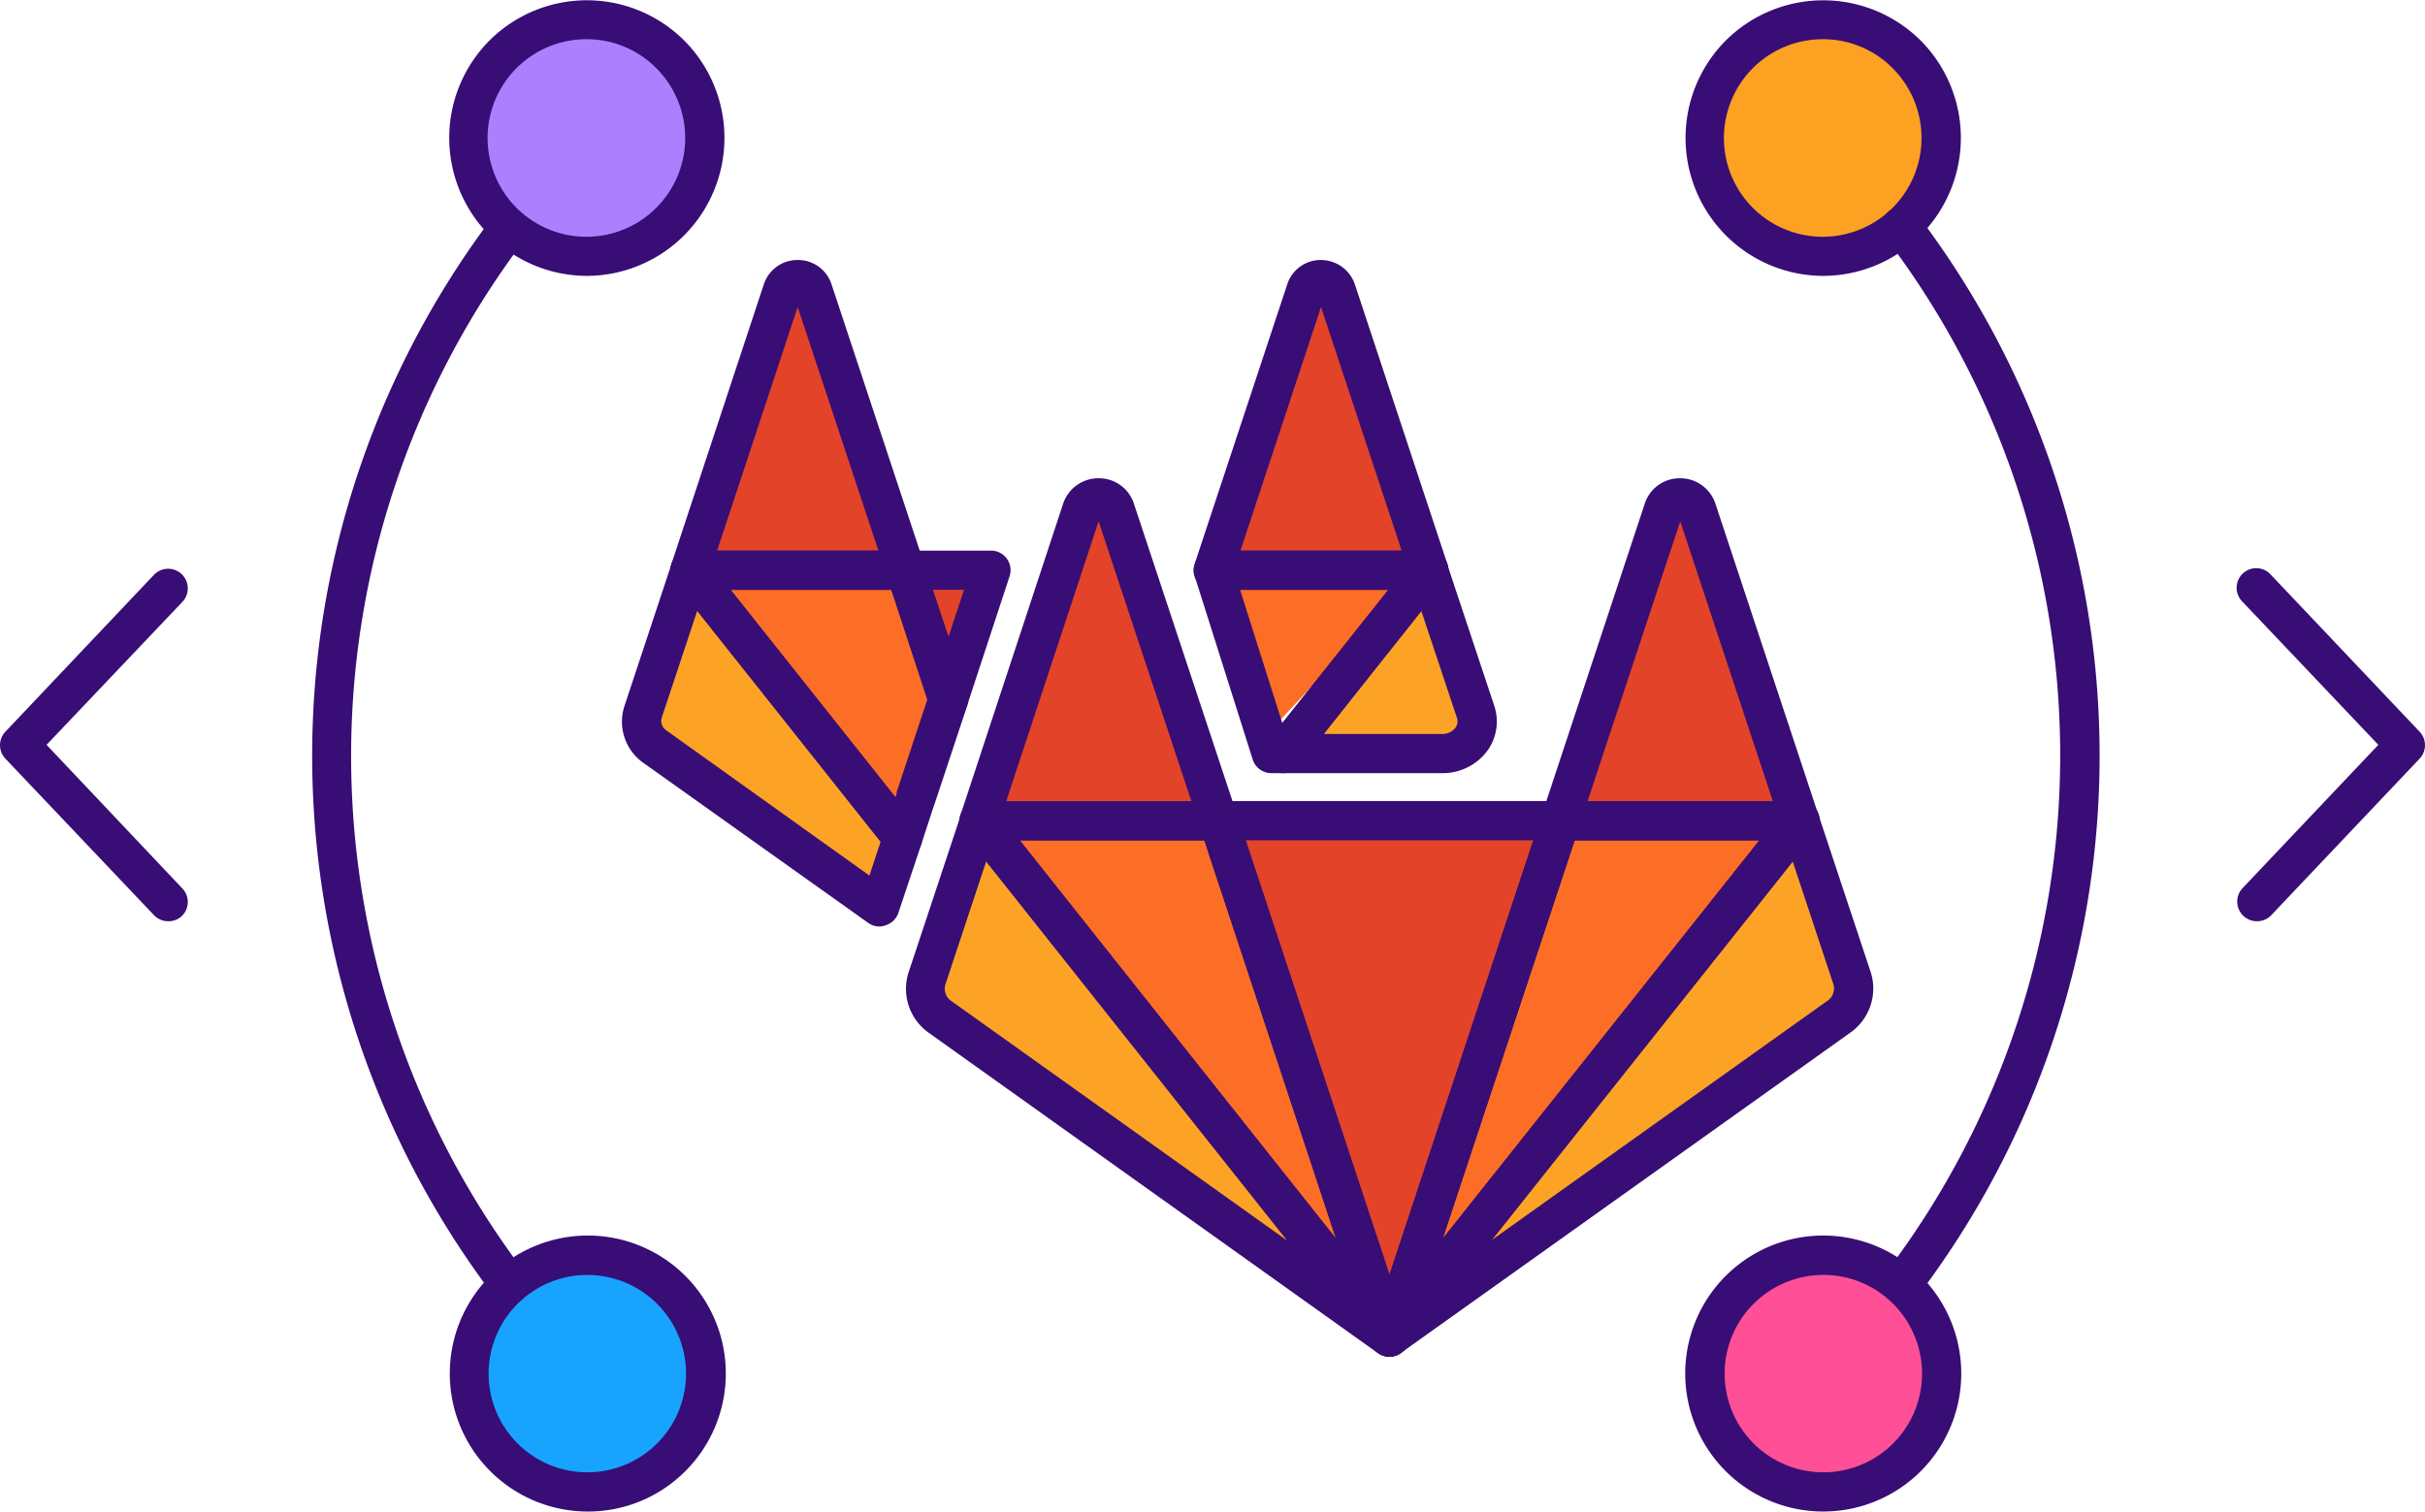 <svg id="Layer_1" data-name="Layer 1" xmlns="http://www.w3.org/2000/svg" viewBox="0 0 247.4 154.23"><defs><style>.cls-1{fill:#e24329;}.cls-2{fill:#fc6d26;}.cls-3{fill:#fca326;}.cls-4{fill:#ac7fff;}.cls-5{fill:#ff5097;}.cls-6{fill:#18a3ff;}.cls-7{fill:#fca121;}.cls-8{fill:#380d75;}</style></defs><g id="g48"><g id="path50"><path class="cls-1" d="M140.76,136.42h0L158,83.74H123.53l17.23,52.68Z"/></g></g><g id="g48-2" data-name="g48"><g id="path50-2" data-name="path50"><path class="cls-1" d="M101.2,57.41H92.44l4.56,14Z"/></g></g><g id="g56"><g id="path58"><path class="cls-2" d="M140.75,136.42,123.51,83.74H99.38l41.37,52.68Z"/></g></g><g id="g56-2" data-name="g56"><g id="path58-2" data-name="path58"><path class="cls-2" d="M91,58.18l-21.36-.79L91.08,85.5l4.68-14.12Z"/></g></g><g id="g72"><g id="path74"><path class="cls-1" d="M99.38,83.76h24.15L113.14,52a1.8,1.8,0,0,0-3.4,0L99.38,83.76Z"/></g></g><g id="g72-2" data-name="g72"><g id="path74-2" data-name="path74"><path class="cls-1" d="M69.76,58.18H91L81.88,30.23a1.59,1.59,0,0,0-3,0l-9.12,28Z"/></g></g><g id="g72-3" data-name="g72"><g id="path74-3" data-name="path74"><path class="cls-1" d="M123.14,58.18h21.28l-9.16-27.95a1.58,1.58,0,0,0-3,0l-9.13,28Z"/></g></g><g id="g76"><g id="path78"><path class="cls-2" d="M140.76,136.42,158,83.74h24.15l-41.38,52.68Z"/></g></g><g id="g80"><g id="path82"><path class="cls-3" d="M182.13,83.76h0l5.24,16a3.56,3.56,0,0,1-1.29,4l-45.32,32.69,41.37-52.66Z"/></g></g><g id="g80-2" data-name="g80"><g id="path82-2" data-name="path82"><path class="cls-3" d="M99.4,83.76h0l-5.25,16a3.54,3.54,0,0,0,1.3,4l45.31,32.69L99.4,83.76Z"/></g></g><g id="g80-3" data-name="g80"><g id="path82-3" data-name="path82"><path class="cls-3" d="M69.08,59.16h0L64.6,72.83a3,3,0,0,0,1.11,3.39L88.33,92.54l2.75-5.37-22-28Z"/></g></g><g id="g84"><g id="path86"><path class="cls-1" d="M182.14,83.76H158L168.36,52a1.8,1.8,0,0,1,3.4,0l10.38,31.74Z"/></g></g><polygon class="cls-2" points="143.99 59.16 123.53 59.16 128.38 75.85 143.99 59.16"/><polygon class="cls-3" points="145.77 61.23 132.5 75.85 149.7 75.37 145.77 61.23"/><circle class="cls-4" cx="59.92" cy="14.08" r="12.08"/><circle class="cls-5" cx="186" cy="140.16" r="12.08"/><circle class="cls-6" cx="59.92" cy="140.16" r="12.08"/><circle class="cls-7" cx="186" cy="14.08" r="12.08"/><path class="cls-8" d="M230.24,94a2,2,0,0,1-1.37-.55,2,2,0,0,1-.08-2.83L242.64,76,228.79,61.41a2,2,0,1,1,2.9-2.75l15.16,16a2,2,0,0,1,0,2.75l-15.16,16A2,2,0,0,1,230.24,94Z"/><path class="cls-8" d="M17.16,94a2,2,0,0,1-1.46-.63L.55,77.41a2,2,0,0,1,0-2.75l15.15-16a2,2,0,0,1,2.91,2.75L4.75,76,18.61,90.66a2,2,0,0,1-.08,2.83A2,2,0,0,1,17.16,94Z"/><path class="cls-8" d="M147.12,78.89H130.91a2,2,0,0,1-1.57-3.25L144.2,57a2,2,0,0,1,3.46.62L152.44,72a5.08,5.08,0,0,1-.71,4.62A5.67,5.67,0,0,1,147.12,78.89Zm-12.07-4h12.07a1.67,1.67,0,0,0,1.37-.64,1.09,1.09,0,0,0,.15-1L145,62.33Z"/><g id="g72-4" data-name="g72"><g id="path74-4" data-name="path74"><path class="cls-8" d="M92.39,60.19h-22a2,2,0,0,1-1.9-2.62L77.93,29a3.6,3.6,0,0,1,3.45-2.47h0A3.59,3.59,0,0,1,84.83,29l9.46,28.57a2,2,0,0,1-.28,1.8A2,2,0,0,1,92.39,60.19Zm-19.23-4H89.62L81.38,31.32Z"/></g></g><g id="g84-2" data-name="g84"><g id="path86-2" data-name="path86"><path class="cls-8" d="M145.77,60.19h-22a2,2,0,0,1-1.9-2.62L131.33,29a3.57,3.57,0,0,1,3.42-2.47A3.66,3.66,0,0,1,138.22,29l9.45,28.58a2,2,0,0,1-1.9,2.62Zm-19.22-4H143l-8.23-24.87Z"/></g></g><g id="g48-3" data-name="g48"><g id="path50-3" data-name="path50"><path class="cls-8" d="M141.76,138.42a2,2,0,0,1-1.9-1.37L122.42,84.37a2,2,0,0,1,1.9-2.63H159.2a2,2,0,0,1,1.9,2.63l-17.44,52.68A2,2,0,0,1,141.76,138.42ZM127.09,85.74l14.67,44.32,14.67-44.32Z"/></g></g><g id="g56-3" data-name="g56"><g id="path58-3" data-name="path58"><path class="cls-8" d="M141.75,138.42a2,2,0,0,1-1.57-.75L98.32,85a2,2,0,0,1-.24-2.11,2,2,0,0,1,1.81-1.13h24.42a2,2,0,0,1,1.9,1.37l17.44,52.69a2,2,0,0,1-1,2.38A1.92,1.92,0,0,1,141.75,138.42ZM104,85.74l32.28,40.63L122.86,85.74Z"/></g></g><g id="g64"><g id="path66"><path class="cls-8" d="M141.74,138.44a2,2,0,0,1-1.16-.37L94.72,105.36a5.49,5.49,0,0,1-2-6.22l5.31-16a2,2,0,0,1,3.46-.62L143.3,135.2a2,2,0,0,1-1.56,3.24ZM100.61,87.9l-4.14,12.49A1.51,1.51,0,0,0,97,102.1l34.3,24.47Z"/></g></g><g id="g72-5" data-name="g72"><g id="path74-5" data-name="path74"><path class="cls-8" d="M124.32,85.76H99.88A2,2,0,0,1,98,83.13L108.46,51.4a3.79,3.79,0,0,1,3.63-2.6h0a3.74,3.74,0,0,1,3.59,2.59l10.52,31.74a2,2,0,0,1-1.9,2.63Zm-21.67-4h18.9l-9.47-28.57Z"/></g></g><g id="g76-2" data-name="g76"><g id="path78-2" data-name="path78"><path class="cls-8" d="M141.76,138.42a1.92,1.92,0,0,1-.95-.24,2,2,0,0,1-.95-2.38L157.3,83.11a2,2,0,0,1,1.9-1.37h24.44A2,2,0,0,1,185.21,85l-41.88,52.69A2,2,0,0,1,141.76,138.42Zm18.89-52.68-13.46,40.64L179.5,85.74Z"/></g></g><g id="g80-4" data-name="g80"><g id="path82-4" data-name="path82"><path class="cls-8" d="M141.76,138.42a2,2,0,0,1-1.56-3.24l41.86-52.67a2,2,0,0,1,3.46.62l5.31,16a5.5,5.5,0,0,1-2.05,6.23l-45.86,32.69A2,2,0,0,1,141.76,138.42Zm41.13-50.53-30.73,38.66,34.3-24.45a1.51,1.51,0,0,0,.57-1.71Z"/></g></g><g id="g84-3" data-name="g84"><g id="path86-3" data-name="path86"><path class="cls-8" d="M183.64,85.76H159.2a2,2,0,0,1-1.9-2.63l10.5-31.74a3.74,3.74,0,0,1,3.59-2.59h0A3.78,3.78,0,0,1,175,51.37l10.51,31.76a2,2,0,0,1-1.9,2.63Zm-21.68-4h18.91l-9.45-28.57Z"/></g></g><path class="cls-8" d="M89.75,94.54a2,2,0,0,1-1.17-.37l-23-16.37A5.14,5.14,0,0,1,63.72,72l4.77-14.4A2,2,0,0,1,72,57l21.69,27.3A2,2,0,0,1,94,86.12l-2.34,7a2,2,0,0,1-1.27,1.28A2.27,2.27,0,0,1,89.75,94.54ZM71.13,62.33l-3.62,10.9A1.16,1.16,0,0,0,68,74.54L88.7,89.34l1.14-3.45Z"/><path class="cls-8" d="M96.76,73.38A2,2,0,0,1,94.86,72L90.49,58.81a2,2,0,0,1,1.9-2.63h8.73A2,2,0,0,1,103,58.8L98.66,72a2,2,0,0,1-1.9,1.38Zm-1.6-13.2L96.76,65l1.59-4.82Z"/><path class="cls-8" d="M92.09,87.48a2,2,0,0,1-1.57-.76L68.83,59.42a2,2,0,0,1,1.57-3.24h22a2,2,0,0,1,1.9,1.37l4.37,13.21a1.94,1.94,0,0,1,0,1.26L95.31,82.14l-.06.15L94,86.11a2,2,0,0,1-1.55,1.34A2.07,2.07,0,0,1,92.09,87.48ZM74.54,60.18,91.35,81.34l.13-.37h0a1.31,1.31,0,0,1,0-.15l3.12-9.43L90.93,60.18Z"/><path class="cls-8" d="M130.91,78.89H129.7a2,2,0,0,1-1.9-1.4l-5.92-18.71a2,2,0,0,1,1.9-2.6h22a2,2,0,0,1,1.56,3.24L132.47,78.13A2,2,0,0,1,130.91,78.89Zm-4.4-18.71,4.31,13.6,10.81-13.6Z"/><path class="cls-8" d="M59.92,28.15a14.08,14.08,0,0,1-10-24,14.07,14.07,0,0,1,19.9,0h0a14.08,14.08,0,0,1-10,24ZM59.92,4A10.08,10.08,0,1,0,67,7h0A10,10,0,0,0,59.92,4Z"/><path class="cls-8" d="M186,154.23a14.08,14.08,0,1,1,10-24h0a14.08,14.08,0,0,1-10,24Zm0-24.14a10.07,10.07,0,1,0,7.13,2.94A10,10,0,0,0,186,130.09Z"/><path class="cls-8" d="M186,28.15a14.08,14.08,0,0,1-9.95-24,14.09,14.09,0,0,1,19.91,0,14.08,14.08,0,0,1-10,24ZM186,4a10.08,10.08,0,1,0,7.13,3A10,10,0,0,0,186,4Z"/><path class="cls-8" d="M59.92,154.23a14.08,14.08,0,1,1,10-4.12A14,14,0,0,1,59.92,154.23Zm0-24.14A10.07,10.07,0,1,0,67,133,10.08,10.08,0,0,0,59.92,130.09Z"/><path class="cls-8" d="M194,133.05a2,2,0,0,1-1.21-.41,2,2,0,0,1-.38-2.8,87.23,87.23,0,0,0,0-105.54,2,2,0,0,1,.38-2.81,2,2,0,0,1,2.8.38,91.24,91.24,0,0,1,.05,110.39A2,2,0,0,1,194,133.05Z"/><path class="cls-8" d="M52,133.05a2,2,0,0,1-1.6-.79A91.25,91.25,0,0,1,50.37,22a2,2,0,0,1,3.18,2.42,87.25,87.25,0,0,0,0,105.44,2,2,0,0,1-.38,2.8A2,2,0,0,1,52,133.05Z"/></svg>